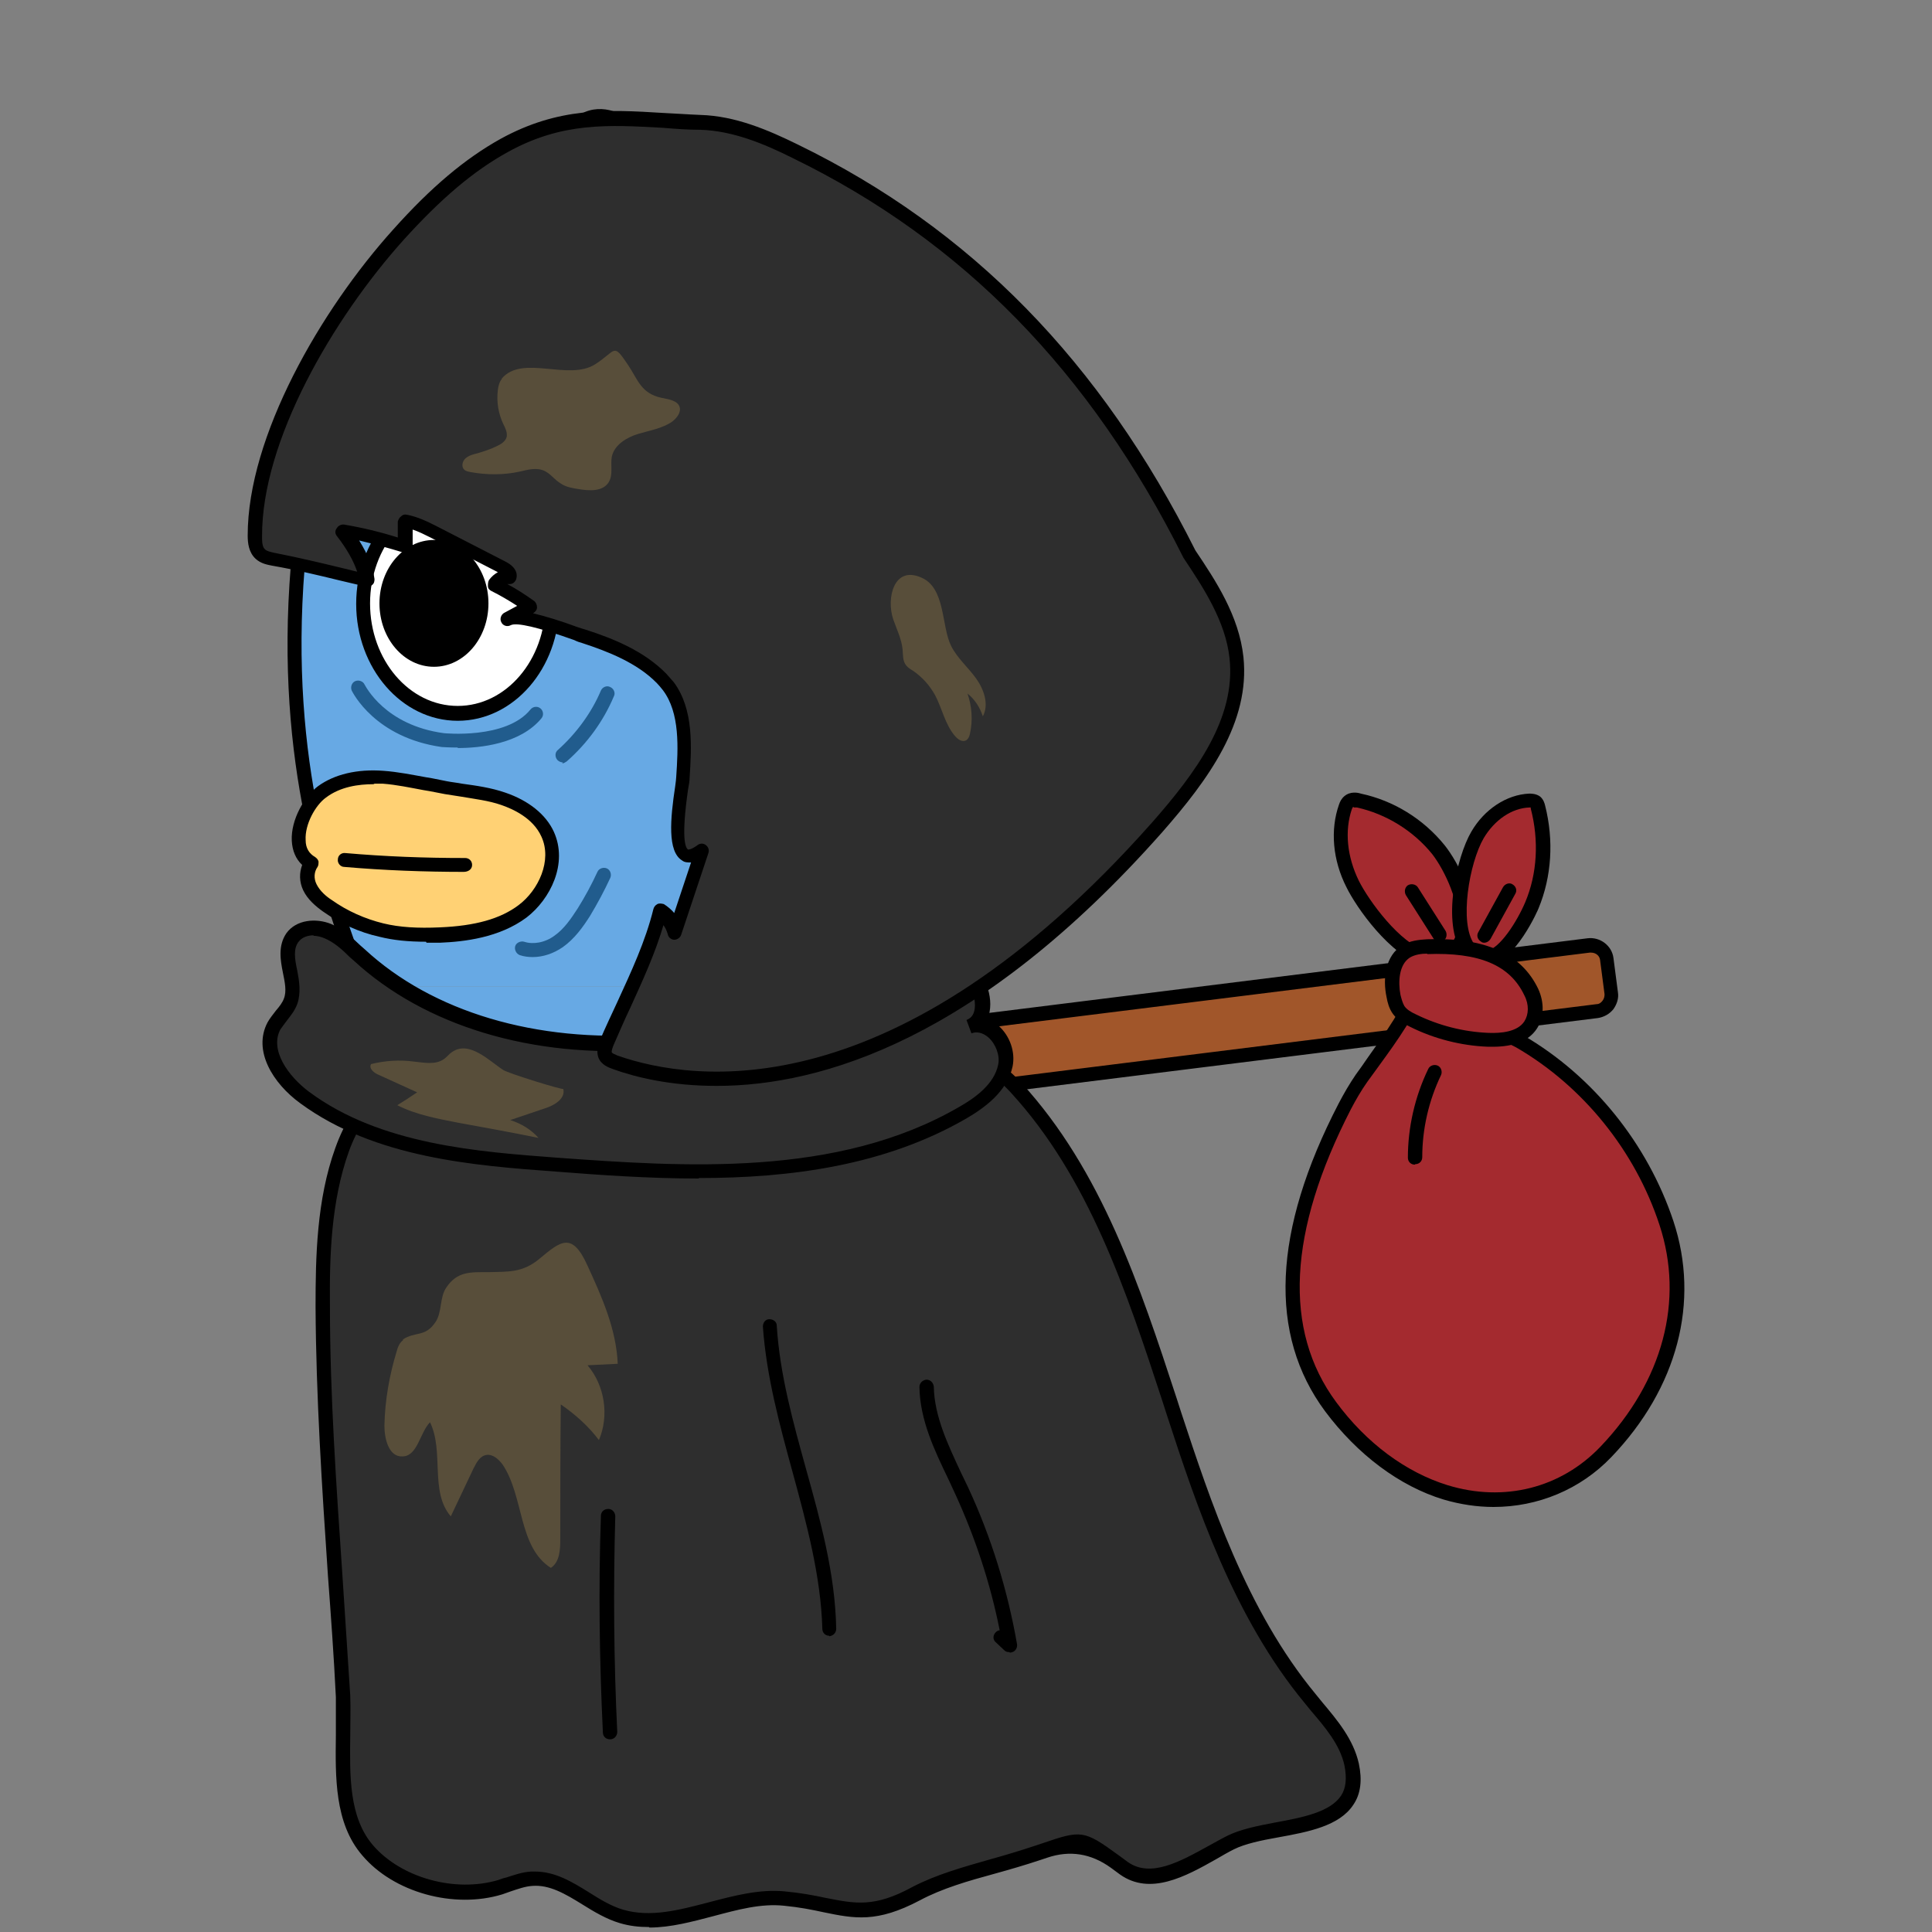 <?xml version="1.0" encoding="UTF-8"?>
<svg xmlns="http://www.w3.org/2000/svg" version="1.1" viewBox="0 0 390 390">
  <rect x="0" y="0" width="390" height="390" fill="#808080" stroke="none"/>
  <!-- Generator: Adobe Illustrator 28.7.1, SVG Export Plug-In . SVG Version: 1.2.0 Build 142)  -->
  <g>
    <g id="_레이어_1" data-name="레이어_1">
      <g>
        <g>
          <rect x="133.3" y="202.4" width="192.2" height="13.4" rx="3.2" ry="3.2" transform="translate(-24.1 30.1) rotate(-7.1)" style="fill: #a1562a;"/>
          <path d="M137.6,228.6c-2.3,0-4.3-1.7-4.6-4.1l-.9-6.9c-.3-2.5,1.5-4.9,4-5.2l184.4-23c2.5-.3,4.9,1.5,5.2,4l.9,6.9c.2,1.2-.2,2.4-.9,3.4-.8,1-1.9,1.6-3.1,1.8l-184.4,23c-.2,0-.4,0-.6,0ZM321.1,192.3c0,0-.1,0-.2,0l-184.4,23c-1,.1-1.7,1-1.5,2l.9,6.9c.1,1,1,1.7,2,1.5l184.4-23c.5,0,.9-.3,1.2-.7.3-.4.4-.8.4-1.3l-.9-6.9c-.1-.9-.9-1.5-1.8-1.5ZM322.4,204.2h0,0Z"/>
        </g>
        <g>
          <g>
            <path d="M72.9,224.7c-.4-1.4.3-2.9,1.6-3.5,5.8-2.8,21.4-9.6,27.1-5.1,6.4,5-9.4,17.1-20.4,24.4-1.7,1.2-4.1.2-4.6-1.8l-3.7-14Z" style="fill: #fff;"/>
            <path d="M79.5,242.3c-.5,0-1.1,0-1.6-.3-1.3-.5-2.4-1.7-2.7-3l-3.7-14c-.5-2.1.5-4.2,2.4-5.1,8.1-3.9,22.5-9.7,28.6-5,1.4,1.1,2.1,2.5,2,4.2-.2,5.1-7.8,12.7-22.5,22.5-.7.5-1.6.8-2.4.8ZM74.3,224.3l3.7,14c.1.5.5.9,1,1.1.5.2,1,.1,1.4-.2,13.3-8.9,21.1-16.3,21.2-20.2,0-.8-.3-1.3-.9-1.8-4.1-3.2-15.9.6-25.6,5.3-.7.3-1,1.1-.8,1.8h0Z"/>
          </g>
          <g>
            <g>
              <path d="M60,114.3c-3.4,42.1,7.5,69.1,13.4,85l.6-.2h111.3c5.8-15.9,16.7-42.9,13.3-84.8-4.3-53.2-69.3-49.3-69.3-49.3,0,0-65-3.9-69.3,49.3Z" style="fill: #67a9e4;"/>
              <path d="M73.4,199.3c1.5,4.2,2.7,7.6,3.2,10.4,1.1,6.7-.3,14.1-.9,20.8-.9,10.7-1.7,21.4-1.8,32.2,0,4.2,0,8.7.3,13.2h110.4c.4-6.4.2-12.9,0-18.6-.4-15.2-5.1-32.6-2.5-47.7.4-2.8,1.7-6.2,3.2-10.5-8.4,1.7-14.3,2.3-21.4,7.2-9.6,6.7-21.1,11.7-33,11.2-11.2-.5-21.5,5-31.9-2.4-4.2-3-7.1-7.3-10.8-10.8-4.1-3.9-8.8-3.8-14.2-5.2l-.6.2Z" style="fill: #fff;"/>
              <path d="M73.9,275.9c0,0,.2,0,.3,0,0,0,0,0,0,0h-.3Z" style="fill: #67a9e4;"/>
              <path d="M74.2,275.9s0,0,0,0c50.3,16.3,110.4,0,110.4,0h-110.4Z" style="fill: #fff;"/>
              <path d="M74.2,276c.8,12.7,4,25.3,15.8,31.7,24.8,13.4,55.9,13.9,80.2-.9,10.4-6.3,13.5-18.5,14.3-30.8,0,0-60.1,16.3-110.4,0Z" style="fill: #265176;"/>
              <path d="M163.8,206.3c7.2-5,13.1-5.5,21.4-7.2h-111.3c5.3,1.5,10.1,1.4,14.2,5.2,3.7,3.5,6.5,7.8,10.8,10.8,10.5,7.4,20.8,1.9,31.9,2.4,11.9.5,23.4-4.5,33-11.2Z" style="fill: #67a9e4;"/>
            </g>
            <g>
              <path d="M129.9,319.2c-13.8,0-27.8-3.4-40.5-10.4-13.4-7.3-15.9-22.2-16.6-32.8,0,0,0,0,0-.1-.3-4.6-.3-9.3-.3-13.3,0-10.5.9-21,1.7-31.3v-1c.2-1.6.4-3.2.6-4.8.6-5.3,1.2-10.7.4-15.6-.4-2.7-1.7-6.3-3.1-10.1l-.9-2.4c-5.9-16-15.8-42.8-12.5-83.2,4.4-54,70.1-50.7,70.8-50.6.5,0,66.2-3.3,70.6,50.7,3.3,40.2-6.6,67-12.5,83l-.9,2.4c-1.6,4.5-2.7,7.7-3.1,10.3-1.6,9.4-.3,19.9.9,30.1.7,5.8,1.4,11.7,1.6,17.3v1.6c.2,5.3.4,11.2,0,17.1-.7,10.2-2.9,24.6-15,31.9-12.4,7.6-26.7,11.3-41.1,11.3ZM75.6,275.9c1,16,5.7,25.3,15.1,30.4,25.2,13.7,55.4,13.3,78.8-.9,8.3-5.1,12.6-14.5,13.6-29.6.4-5.8.2-11.7,0-16.8v-1.6c-.2-5.4-.9-11.1-1.6-17-1.3-10.4-2.6-21.1-.9-30.9.4-2.8,1.6-6.1,3.3-10.8l.9-2.4c5.8-15.8,15.5-42.2,12.3-81.8-1.7-21.4-13.6-36-35.2-43.4-16.3-5.5-32.4-4.7-32.5-4.7-.3,0-16.4-.9-32.7,4.7-21.6,7.4-33.5,21.9-35.2,43.4-3.2,39.7,6.5,66.1,12.4,81.9l.9,2.4c1.4,3.9,2.8,7.7,3.3,10.6.9,5.3.3,11-.4,16.4-.2,1.6-.4,3.2-.5,4.8v1c-.9,10.2-1.7,20.7-1.8,31,0,4,0,8.6.3,13.1,0,0,0,0,0,.1Z"/>
              <path d="M111.8,220.4c-4.5,0-9.1-.9-13.7-4.1-2.8-1.9-5-4.4-7.1-6.8-1.2-1.4-2.5-2.8-3.9-4.1-2.7-2.6-5.8-3.2-9.5-4-1.3-.3-2.7-.5-4.1-.9-.8-.2-1.2-1-1-1.8.2-.8,1-1.2,1.8-1,1.3.4,2.7.6,3.9.9,3.9.8,7.5,1.5,10.9,4.7,1.4,1.4,2.7,2.8,4,4.3,2.1,2.4,4.1,4.6,6.6,6.4,6.7,4.7,13.3,3.8,20.4,2.9,3.5-.5,7.1-.9,10.8-.7,10.2.4,21-3.2,32.1-10.9,6.4-4.4,11.8-5.5,18.7-6.8,1.1-.2,2.2-.4,3.3-.7.8-.1,1.5.3,1.7,1.1s-.3,1.5-1.1,1.7c-1.2.2-2.3.5-3.3.7-6.5,1.3-11.6,2.2-17.6,6.3-11.6,8-23,11.9-33.9,11.4-3.4-.2-6.9.3-10.3.7-2.9.4-5.8.7-8.7.7Z"/>
              <path d="M124.9,284.5c-16.4,0-34.3-1.8-51.1-7.2-.1,0-.2,0-.3,0-.7-.3-1.2-1.1-.9-1.8.3-.7,1.1-1.2,1.8-.9,0,0,0,0,0,0,0,0,.1,0,.2,0,49.3,15.9,109,0,109.6,0,.8-.2,1.6.2,1.8,1,.2.8-.2,1.6-1,1.8-.4.1-27.3,7.3-60.1,7.3ZM74.2,274.5h0,0Z"/>
            </g>
          </g>
          <path d="M92.4,150.9c-1.8,0-3-.1-3.2-.1-13.5-1.9-18-11-18.2-11.4-.3-.7,0-1.6.7-1.9.7-.3,1.6,0,1.9.7.2.3,4.1,8.2,16,9.8,0,0,12.6,1.3,17.5-4.8.5-.6,1.4-.7,2-.2.6.5.7,1.4.2,2-4.3,5.2-12.4,6-16.9,6Z" style="fill: #215c8d;"/>
          <g>
            <ellipse cx="92.4" cy="121.8" rx="19.1" ry="22.2" style="fill: #fff;"/>
            <path d="M92.4,145.5c-11.3,0-20.5-10.6-20.5-23.6s9.2-23.6,20.5-23.6,20.5,10.6,20.5,23.6-9.2,23.6-20.5,23.6ZM92.4,101.1c-9.7,0-17.7,9.3-17.7,20.7s7.9,20.7,17.7,20.7,17.7-9.3,17.7-20.7-7.9-20.7-17.7-20.7Z"/>
          </g>
          <ellipse cx="87.6" cy="121.8" rx="11" ry="12.8"/>
          <g>
            <path d="M86.8,158.4c1,.2,2,.4,3,.6,3.9.6,7.8.9,11.6,2.2,3.7,1.2,7.3,3.6,8.9,7.2,2.4,5.3-.3,12-5,15.5-4.7,3.5-10.8,4.5-16.7,4.8-3.9.2-7.9,0-11.8-.9-3.9-.9-7.6-2.6-10.9-4.9-1.4-1-2.8-2.2-3.6-3.8-.8-1.6-.6-3.4.4-4.9-5.1-3.1-1.7-11.6,2.2-14.4,3.5-2.5,8-3.1,12.2-2.9s6.4.9,9.6,1.5Z" style="fill: #ffd174;"/>
            <path d="M86,190.1c-3.6,0-6.6-.3-9.4-1-4.1-.9-8-2.7-11.4-5.1-1.4-1-3.1-2.4-4-4.3-.8-1.7-.8-3.5-.2-5.1-1.3-1.2-2-2.9-2.1-4.9-.2-4.3,2.6-9,5.3-11,3.3-2.4,7.9-3.5,13.2-3.1,2.9.2,5.8.8,8.6,1.3l1.2.2h0c1,.2,2,.4,3,.6,1,.2,2.1.3,3.1.5,2.9.4,5.8.8,8.7,1.8,4.7,1.6,8.2,4.4,9.8,7.9,2.9,6.4-.7,13.6-5.5,17.3-5.5,4.1-12.6,4.9-17.5,5.1-.9,0-1.8,0-2.7,0ZM75.4,158.3c-3,0-6.7.5-9.6,2.7-2.1,1.5-4.3,5.4-4.1,8.6,0,1.6.7,2.7,1.9,3.4.3.2.6.5.7.9,0,.4,0,.8-.2,1.1-.7,1-.8,2.3-.2,3.5.7,1.4,2,2.5,3.1,3.2,3.1,2.2,6.7,3.8,10.4,4.7,3.3.8,6.9,1,11.4.8,7.1-.3,12.2-1.7,15.9-4.5,4-3,6.8-9,4.6-13.8-1.7-3.8-5.8-5.6-8.1-6.4-2.6-.9-5.3-1.2-8.2-1.7-1.1-.2-2.1-.3-3.2-.5-1-.2-2-.4-3.1-.6l-1.2-.2c-2.7-.5-5.5-1.1-8.2-1.3-.5,0-1.1,0-1.7,0Z"/>
          </g>
          <g>
            <path d="M138.8,76.9c.4-.3.7-.6.9-1,1.7-2.8,1.8-8.7,2.3-12,1.3-7.8,2.3-15.6,2.8-23.5.2-3,.1-6.6-2.3-8.3-2-1.4-4.8-1-6.7.5-1.9,1.5-3,3.8-3.7,6.1-.6-3.8-1.3-7.7-3.5-10.9-2.2-3.2-6.4-5.3-10-3.8-2.4,1-4,3.4-4.7,5.9-.7,2.5-.5,5.2-.2,7.8,1,8.2,2.1,16.5,4.1,24.5.7,2.6,1.4,9.1,3.5,11,1.6,1.4,6.4,2.8,8.6,3.7,2.6,1.1,6.5,1.7,8.7.1Z" style="fill: #ffd174;"/>
            <path d="M135.3,79.3c-2,0-4-.5-5.7-1.2-.6-.2-1.4-.5-2.2-.8-2.5-.9-5.4-1.9-6.8-3.1-1.9-1.6-2.7-5.3-3.5-9.5-.2-.9-.3-1.6-.5-2.2-2.1-8.3-3.2-16.8-4.2-24.7-.3-2.5-.6-5.4.2-8.3.8-3.2,2.9-5.8,5.5-6.9,4.4-1.8,9.2.8,11.7,4.3,1.5,2.1,2.3,4.6,2.9,7,.7-1,1.4-1.8,2.3-2.5,2.6-2,6.1-2.2,8.4-.5,3,2.2,3.1,6.3,2.9,9.6-.6,7.9-1.5,15.8-2.9,23.6-.1.9-.3,2-.4,3.2-.3,3.3-.7,7-2.1,9.3-.3.6-.8,1-1.3,1.4-1.2.9-2.8,1.3-4.4,1.3ZM121.1,24.9c-.6,0-1.3.1-1.9.4-1.8.7-3.2,2.6-3.8,4.9-.6,2.4-.4,5-.1,7.3.9,7.8,2.1,16.1,4.1,24.3.2.6.3,1.4.5,2.3.5,2.5,1.3,6.8,2.6,7.9,1,.9,3.8,1.9,5.9,2.6.9.3,1.7.6,2.3.9,2.4,1,5.7,1.4,7.3.3,0,0,0,0,0,0,.2-.2.4-.4.6-.6,1.1-1.7,1.4-5.3,1.7-8.1.1-1.2.2-2.4.4-3.3,1.3-7.7,2.3-15.6,2.8-23.3.2-2.6.2-5.7-1.7-7-1.5-1.1-3.7-.6-5,.5-1.4,1.1-2.5,2.8-3.2,5.3-.2.6-.8,1.1-1.5,1-.7,0-1.2-.5-1.3-1.2-.6-3.4-1.2-7.3-3.3-10.3-1.4-2-3.9-3.7-6.4-3.7Z"/>
          </g>
          <path d="M132.5,66.3s0,0-.1,0c-.8,0-1.4-.8-1.3-1.6l1.4-16.1c0-.8.8-1.4,1.6-1.3.8,0,1.4.8,1.3,1.6l-1.4,16.1c0,.7-.7,1.3-1.4,1.3Z" style="fill: #c48200;"/>
          <path d="M125.4,58.3c-.7,0-1.3-.5-1.4-1.2l-2.5-19c-.1-.8.5-1.5,1.2-1.6.8-.1,1.5.4,1.6,1.2l2.5,19c.1.8-.5,1.5-1.2,1.6,0,0-.1,0-.2,0Z" style="fill: #c48200;"/>
          <path d="M126.3,273.1c-6.3,0-13.4-.6-20.3-2.5-.8-.2-1.2-1-1-1.8.2-.8,1-1.2,1.8-1,19.5,5.3,41.1,0,41.4,0,.8-.2,1.6.3,1.7,1.1.2.8-.3,1.5-1.1,1.7-.6.1-10.3,2.5-22.5,2.5Z"/>
          <g>
            <path d="M158.5,304.7c-.3,1.1,3,5.2,3.6,6.3,1.3,2.2,2.6,4.5,3.9,6.7,2.5,4.3,5.1,8.6,7.7,12.9s5.4,8.8,8.3,13.2c2.2,3.4,4.5,6.8,6.5,10.4,0,0-10.6,8.4-11.8,9.3-4.1,3.5-6.7,8.3-9.1,13-.4.7-.7,1.5-.4,2.2.2.5.6.8.9,1.1,2.1,1.7,5.7,4,8.5,3.3,11.1-3,24.3-13.6,31.5-22.3.3-.3.5-.6.6-1,0-.4-.1-.8-.3-1.1-9.2-20.3-26.1-36.5-39.4-54.3-1.1-1.5-2.4-3.1-4.1-3.8s-6,2.2-6.4,4.1Z" style="fill: #ffd174;"/>
            <path d="M175.4,384.7c-2.3,0-5.1-1.3-8.2-3.7-.6-.4-1.1-1-1.4-1.7-.5-1.4.2-2.7.5-3.4,2.6-5.1,5.3-10,9.4-13.5,3.8-3.2,8.2-6.9,10.9-8.6-1.4-2.5-3.1-5-4.6-7.4l-1.2-1.9c-2.6-4-5.3-8.4-8.3-13.2-2.6-4.3-5.2-8.6-7.7-12.9-1.3-2.2-2.6-4.5-3.9-6.7-.1-.2-.5-.7-.8-1.2-2.4-3.4-3.2-4.9-2.9-6.1h0c.4-1.7,2.5-3.5,4.3-4.4,1.1-.6,2.7-1.2,4-.7,2.2.8,3.7,2.8,4.8,4.3,4.1,5.5,8.6,11,13,16.3,9.8,11.9,20,24.1,26.5,38.2.2.4.5,1.1.4,1.9,0,.8-.6,1.4-.9,1.8-7.5,9-20.9,19.8-32.3,22.8-.5.1-1,.2-1.5.2ZM189.2,355.4c-.9.6-10.4,8.2-11.6,9.2-3.8,3.2-6.2,7.6-8.7,12.6-.4.8-.4,1-.4,1.1,0,0,.1.2.5.5,3,2.4,5.6,3.5,7.2,3,10.7-2.8,23.6-13.1,30.8-21.8,0,0,.2-.3.3-.4,0,0-.1-.2-.2-.3-6.3-13.8-16.3-25.9-26.1-37.6-4.4-5.3-9-10.8-13.1-16.4-1.2-1.6-2.2-2.8-3.5-3.3-.2,0-.9,0-2,.7-1.3.8-2.2,1.7-2.4,2.2.3.8,1.8,3,2.4,3.9.4.6.8,1.2,1,1.4,1.3,2.2,2.6,4.5,3.9,6.7,2.5,4.3,5.1,8.6,7.6,12.9,2.9,4.8,5.6,9.1,8.2,13.1l1.2,1.9c1.8,2.8,3.7,5.6,5.3,8.6.3.5.2,1.1-.1,1.6-.1.1-.2.3-.4.4ZM159.9,304.8h0Z"/>
          </g>
          <g>
            <path d="M143.7,306.3l15.2,22.6s18.4-6.7,26.6-17.8c-1.8-2.7-3.6-5.3-5.4-8-2.5-3.6-6.7-9.9-7.5-14.3" style="fill: #265176;"/>
            <path d="M159,330.3c-.5,0-.9-.2-1.2-.6l-15.2-22.6c-.4-.7-.3-1.5.4-2,.7-.4,1.6-.3,2,.4l14.6,21.6c3.8-1.5,17.4-7.4,24.3-16.2l-1.2-1.8c-1.2-1.8-2.4-3.6-3.6-5.3-2.6-3.8-6.9-10.2-7.7-14.9-.1-.8.4-1.5,1.2-1.6.8-.1,1.5.4,1.6,1.2.7,4.1,4.9,10.3,7.2,13.7,1.2,1.8,2.4,3.6,3.6,5.4l1.8,2.6c.3.5.3,1.2,0,1.6-8.3,11.4-26.5,18.1-27.3,18.3-.2,0-.3,0-.5,0Z"/>
          </g>
          <path d="M201.1,358.6c-.6,0-1.1-.4-1.3-1-1.1-2.9-11.5-18.5-15.4-24.3-.4-.7-.3-1.5.4-2,.7-.5,1.5-.3,2,.4,1.5,2.1,14.4,21.1,15.8,24.9.3.7-.1,1.6-.9,1.8-.2,0-.3,0-.5,0Z" style="fill: #c48200;"/>
          <path d="M112.4,229.6c-7.6,0-15.2-2.4-21.3-6.9-.6-.5-.8-1.4-.3-2s1.4-.8,2-.3c8.4,6.2,19.7,8,29.6,4.8.5-.2,1.1-.4,1.6-.6,1.6-.6,3.2-1.1,5-1.4,1.6-.2,3.2-.2,4.7-.1.5,0,1,0,1.4,0,6.4,0,12.7-1.5,18.3-4.6.7-.4,1.6-.1,1.9.6.4.7.1,1.6-.6,1.9-6,3.3-12.8,5.1-19.7,4.9-.5,0-1,0-1.5,0-1.5,0-2.8,0-4.2,0-1.5.2-2.9.7-4.4,1.3-.6.2-1.1.4-1.7.6-3.5,1.1-7.2,1.7-10.9,1.7Z"/>
          <g>
            <path d="M175.4,232c15.7,7.1,31.7,16.7,38.9,32.4,1.1,2.5,2.1,5.3,1.4,8s-3.5,5-6.1,4.1c-1.3-.4-2.3-1.5-3.6-1.7-1.6-.3-2.5.6-3.9,1.1-3.3,1.1-5.2,0-7.5-2.5-1.1,2-4.1,2.1-6,.9-1.9-1.2-3-3.3-4.1-5.3-5.2-9.2-12.8-19-21.3-25.3-7.2-5.4-16.6-7.2-23.3-13.5-2.6-2.5-5.3-7.7-1.2-10.3,2.7-1.7,7.8,1.1,10.5,2,8.9,2.9,17.7,6.3,26.2,10.2Z" style="fill: #ffd174;"/>
            <path d="M210.7,278.1c-.5,0-1,0-1.5-.2-.7-.2-1.4-.6-1.9-1-.5-.3-1-.6-1.5-.7-.6,0-1.1,0-1.9.5-.4.2-.8.4-1.3.5-3.6,1.2-6,0-7.9-1.7-.5.4-1.1.7-1.8.9-1.6.4-3.6.1-5-.8-2.1-1.3-3.3-3.5-4.4-5.5l-.2-.3c-5.8-10.2-13.4-19.3-20.9-24.9-3.1-2.3-6.7-3.9-10.2-5.6-4.6-2.1-9.4-4.4-13.3-8-1.9-1.8-4-5.1-3.7-8.2.2-1.8,1.1-3.3,2.8-4.4,2.8-1.8,6.9-.1,9.9,1.1.7.3,1.3.5,1.9.7,8.9,2.9,17.8,6.4,26.3,10.3,14.3,6.5,31.8,16.1,39.6,33.1,1,2.2,2.3,5.6,1.5,8.9-.5,1.9-1.8,3.6-3.5,4.6-.9.5-1.9.8-2.9.8ZM205.4,273.3c.3,0,.5,0,.8,0,1,.2,1.8.7,2.5,1.1.5.3.9.5,1.3.7.8.3,1.6,0,2.1-.3,1-.6,1.9-1.7,2.1-2.8.5-1.9,0-4.1-1.3-7-7.4-16.1-24.3-25.4-38.2-31.7h0c-8.5-3.8-17.2-7.2-26.1-10.2-.6-.2-1.3-.5-2-.8-2.3-.9-5.7-2.3-7.3-1.3-.9.6-1.4,1.3-1.5,2.2-.2,1.9,1.3,4.4,2.8,5.9,3.5,3.4,7.9,5.4,12.5,7.5,3.6,1.7,7.3,3.4,10.6,5.9,7.9,5.8,15.8,15.2,21.7,25.8l.2.3c1,1.8,2,3.5,3.5,4.5.8.5,1.9.7,2.8.5.6-.1,1-.4,1.2-.8.2-.4.6-.7,1.1-.7.5,0,.9.1,1.2.5,2.2,2.4,3.6,2.8,6,2.1.4-.1.7-.3,1-.4.8-.4,1.7-.8,2.8-.8Z"/>
          </g>
          <g>
            <path d="M167.4,228.4c.4-1.4-.3-2.9-1.6-3.5-5.8-2.8-21.4-9.6-27.1-5.1-6.4,5,9.5,17,20.5,24.3,1.7,1.1,4.1.2,4.6-1.8l3.7-14Z" style="fill: #fff;"/>
            <path d="M160.8,246.1c-.9,0-1.7-.3-2.4-.7-14.8-9.8-22.4-17.3-22.6-22.4,0-1.7.6-3.1,2-4.2,6.1-4.8,20.5,1,28.6,4.9,1.9.9,2.9,3.1,2.4,5.1h0s-3.7,14-3.7,14c-.4,1.4-1.4,2.5-2.7,3.1-.5.2-1.1.3-1.6.3ZM144.2,219.7c-1.9,0-3.5.4-4.6,1.2-.7.5-.9,1.1-.9,1.8.2,4,7.9,11.3,21.3,20.2.4.3.9.3,1.4.2.5-.2.8-.6,1-1.1l3.7-14c.2-.7-.2-1.5-.8-1.8-7.2-3.5-15.5-6.4-21-6.4Z"/>
          </g>
          <path d="M205.1,269.8c-.5,0-1.1-.3-1.3-.9-2.9-6.5-7.4-12.3-13-16.7-.6-.5-.7-1.4-.2-2,.5-.6,1.4-.7,2-.2,6,4.7,10.8,10.9,13.9,17.8.3.7,0,1.6-.7,1.9-.2,0-.4.1-.6.1Z" style="fill: #c48200;"/>
          <path d="M194.3,268.3c-.5,0-1-.3-1.3-.8-1.1-2.1-2.3-4.5-3.8-6.5-1.6-2.2-3.4-3.8-5.3-4.8-.7-.4-1-1.2-.6-1.9.4-.7,1.2-1,1.9-.6,2.3,1.2,4.4,3.1,6.2,5.6,1.7,2.3,2.9,4.7,4.1,6.9.4.7,0,1.6-.6,1.9-.2.1-.4.2-.7.2Z" style="fill: #c48200;"/>
        </g>
        <g>
          <g>
            <path d="M236.9,285.4c6.8,20.6,13.9,41,27.5,57.4,3.4,4.1,7.3,8.1,8.4,13.3,3.1,14.1-16.2,11.6-24.4,15.7-7,3.5-15.1,9.7-21.5,5.2-9.1-6.4-7.8-6.3-17.4-3-8.5,2.9-17.3,4.4-24.5,8.2-11.3,6-15,2.1-26.6,1-11-1.1-22.2,6.7-32.9,3.6-6.4-1.9-11.6-8.1-18.2-7.5-2.2.2-4.2,1.1-6.3,1.7-9,2.7-20.6-.1-26.8-7.4-6.9-8-4.4-20.9-4.9-31-1.4-26.2-4-52.4-4.1-78.8,0-10.7.3-21.6,3.9-31.6,1.5-4,3.6-8,7.1-10.4,4.1-2.8,9.4-2.9,14.3-2.9,24.1-.2,52.6,4,74.9-4.6,13.5-5.2,29.4-5.8,39.7,5.4,16.6,18.1,24.1,42.1,31.9,65.8Z" style="fill: #2e2e2e;"/>
            <path d="M131,389c-2,0-3.9-.2-5.9-.8-2.7-.8-5.2-2.3-7.6-3.8-3.4-2.1-6.6-4-10.1-3.7-1.4.1-2.8.6-4.3,1.1-.6.2-1.1.4-1.7.6-9.8,3-22-.4-28.3-7.9-5.6-6.5-5.4-15.9-5.3-24.2,0-2.7,0-5.3,0-7.7-.4-8.2-1-16.5-1.6-24.5-1.2-17.8-2.4-36.1-2.5-54.3,0-10,.2-21.6,4-32.1,1.9-5.3,4.4-9,7.7-11.1,4.6-3.1,10.4-3.1,15.1-3.2,6,0,12.2.2,18.7.4,19.3.7,39.2,1.4,55.7-5,16.9-6.5,31.9-4.4,41.3,5.8,16.2,17.7,23.9,41,31.3,63.6l.9,2.8h0c5.9,17.9,13.2,40.1,27.2,57l1.3,1.6c3.1,3.7,6.3,7.5,7.4,12.4.7,3.3.4,6.1-1.1,8.3-2.8,4.3-9.1,5.5-15.2,6.6-3.4.6-6.7,1.3-8.9,2.4-1.2.6-2.4,1.3-3.6,2-6.2,3.5-13.3,7.4-19.4,3.1l-1.9-1.4q-6-4.3-12.8-2l-1.5.5c-3,1-6.1,1.9-9,2.7-5.5,1.5-10.7,3-15.2,5.4-8.7,4.6-13.2,3.7-19.5,2.4-2.3-.5-4.8-1-7.9-1.3-4.7-.5-9.4.8-14.3,2.1-4.2,1.1-8.6,2.3-12.9,2.3ZM108,377.8c4.1,0,7.5,2.1,10.9,4.2,2.2,1.4,4.5,2.8,6.9,3.5,5.5,1.6,11.2.1,17.3-1.5,5-1.3,10.2-2.7,15.3-2.2,3.2.3,5.9.8,8.2,1.3,6.1,1.2,9.9,2,17.6-2.2,4.8-2.5,10.2-4,15.8-5.6,2.9-.8,5.9-1.7,8.9-2.7l1.5-.5c7.9-2.7,8.4-2.7,15.4,2.4l1.9,1.4c4.6,3.2,10.5-.1,16.3-3.3,1.3-.7,2.5-1.4,3.7-2,2.6-1.3,6-2,9.7-2.7,5.5-1,11.1-2.1,13.3-5.4,1-1.5,1.2-3.5.7-6.1-.9-4.2-3.9-7.7-6.8-11.1l-1.3-1.6c-14.3-17.3-21.8-39.8-27.7-57.9l-.9-2.8c-7.3-22.3-14.9-45.3-30.7-62.5-12.1-13.2-30.7-7.9-38.1-5.1-17,6.6-37.2,5.8-56.8,5.1-6.5-.2-12.6-.4-18.6-.4-4.3,0-9.6,0-13.5,2.7-2.7,1.8-4.9,5-6.6,9.7-3.6,10.1-3.9,21.3-3.8,31.1,0,18.1,1.3,36.4,2.5,54.1.5,8.1,1.1,16.4,1.6,24.6.1,2.5,0,5.1,0,7.9-.1,8.2-.3,16.6,4.6,22.3,5.7,6.6,16.6,9.6,25.3,7,.5-.2,1.1-.4,1.6-.5,1.6-.5,3.2-1.1,5-1.2.3,0,.6,0,.9,0Z"/>
          </g>
          <g>
            <path d="M195.7,207.2c4.1-1.5,8.2,3.7,7.3,8-.9,4.3-4.8,7.3-8.5,9.5-24.2,14.1-54.1,12.5-82,10.5-17.7-1.3-36.5-3-50.8-13.5-4.6-3.4-8.9-9.4-6.2-14.5.9-1.8,2.6-3.1,3.3-5,1.5-4.1-2.2-9.2.4-12.8,1.6-2.2,4.8-2.4,7.3-1.4,2.5,1,4.4,3,6.3,4.8,15.4,14.3,37.8,19.2,58.8,17.6,15.6-1.2,30.6-5.6,45.3-10.7,4-1.4,12.8-6.6,17.2-5s7.1,10.7,1.8,12.5Z" style="fill: #2e2e2e;"/>
            <path d="M141,237.9c-10,0-19.8-.7-28.8-1.4-16.3-1.2-36.5-2.7-51.6-13.8-5.5-4-9.6-10.6-6.6-16.3.5-.9,1.1-1.6,1.7-2.4.7-.8,1.3-1.6,1.6-2.4.6-1.5.2-3.3-.2-5.3-.5-2.5-1-5.4.7-7.9,2-2.8,6-3.1,9-1.9,2.4,1,4.2,2.7,6,4.4l.8.7c13.7,12.7,34.7,18.9,57.7,17.2,16.5-1.2,32-6.1,44.9-10.6.9-.3,2.2-.9,3.7-1.6,4.7-2.1,10.6-4.8,14.5-3.4,2.9,1,5.5,5.6,5.5,9.5,0,1.1-.2,2.2-.6,3,.8.3,1.5.7,2.2,1.3,2.4,2.1,3.5,5.4,2.9,8.3-1.1,5.1-5.8,8.4-9.2,10.4-16.5,9.6-35.7,12.1-54.1,12.1ZM63.4,188.8c-1.3,0-2.5.4-3.2,1.4-1,1.4-.7,3.4-.2,5.7.4,2.1.8,4.5,0,6.8-.5,1.3-1.3,2.3-2,3.2-.5.7-1,1.3-1.4,1.9-2.2,4.1,1.5,9.4,5.8,12.6,14.4,10.7,34.2,12.1,50.1,13.3,25.2,1.8,56.5,4.1,81.2-10.3,3-1.7,7-4.5,7.8-8.5.4-1.8-.5-4.2-2-5.5-.6-.5-1.9-1.4-3.4-.8,0,0,0,0,0,0h0l-1-2.7s0,0,0,0c.4-.2,1.7-.6,1.7-3,0-2.9-2-6.3-3.6-6.8-2.8-1-8.5,1.6-12.3,3.3-1.5.7-2.8,1.3-3.9,1.7-13.2,4.6-28.9,9.5-45.7,10.8-23.8,1.8-45.6-4.8-59.9-18l-.8-.7c-1.6-1.6-3.2-3-5.1-3.8-.7-.3-1.5-.5-2.3-.5Z"/>
          </g>
        </g>
        <g>
          <path d="M133.6,136.9c-4.2-4.3-10.1-6.7-15.7-8.5-2.8-.9-12.9-4.9-15.5-3.5,1.6-.8,3.2-1.7,4.7-2.5-2.3-1.6-4.8-3.1-7.3-4.4.7-1,1.9-1.6,3.1-1.7.2-.8-.6-1.5-1.4-1.8-4.7-2.4-9.3-4.8-14-7.2-1.8-.9-3.6-1.9-5.6-2.2,0,1.7-.1,3.4-.2,5-4.1-1.3-8.2-2.3-12.4-3.1,2.2,2.9,4.4,6.5,4.8,10-6.2-1.4-12.5-3-18.8-4.2-.9-.2-1.9-.4-2.7-1-1-.9-1.1-2.3-1.1-3.6,0-20.5,15.7-46,29-60.9,6.2-7,13.1-13.5,21.3-18,13.8-7.6,25-5.1,39.6-4.7,6.7.2,13.1,2.9,19.1,5.9,36,17.6,61.6,45.3,79.5,81.2,4.3,6.5,8.7,13.3,9.5,21,1.4,13-7.5,24.6-16.1,34.3-25.3,28.6-68.2,61.8-109.3,47.4-.8-.3-1.7-.7-2.1-1.5-.3-.8,0-1.6.3-2.4,3.7-8.8,8.5-17.4,10.8-26.7,1.6.9,2.7,2.5,3.2,4.3,1.8-5.5,3.7-11,5.5-16.5-7.8,5.9-4.1-12.1-4-14.6.4-6,.8-13.5-2.9-18.6-.4-.6-.9-1.1-1.4-1.6Z" style="fill: #2e2e2e;"/>
          <path d="M144.6,219.2c-9.1,0-16.2-1.7-20.9-3.4-.8-.3-2.3-.8-2.9-2.3-.5-1.4,0-2.7.3-3.5,1.1-2.6,2.3-5.1,3.5-7.7,2.8-6.1,5.7-12.3,7.3-18.8.1-.4.4-.8.8-1,.4-.2.9-.1,1.3,0,.8.5,1.5,1.1,2.1,1.8l3.4-10.2c-.7,0-1.3,0-1.8-.4-3-1.8-2.4-8.4-1.4-15,.1-.8.2-1.5.2-1.8.4-5.9.8-13-2.7-17.6-.4-.5-.8-1-1.2-1.4h0c-4-4.1-9.9-6.4-15.1-8.1-.4-.1-1-.3-1.6-.6-7.3-2.6-11.6-3.6-12.8-3h0c-.7.4-1.6.1-1.9-.6-.4-.7,0-1.6.6-1.9,0,0,0,0,0,0l2.6-1.4c-1.7-1.1-3.4-2.1-5.2-3-.4-.2-.7-.5-.7-1,0-.4,0-.8.2-1.2.5-.7,1.1-1.2,1.8-1.6l-13.6-7c-1.2-.6-2.4-1.2-3.6-1.6v3.3c-.2.4-.4.9-.7,1.1-.4.3-.8.3-1.3.2-2.9-.9-5.9-1.7-8.8-2.4,1.8,2.9,2.8,5.4,3.1,7.8,0,.5-.1.9-.5,1.2s-.8.4-1.3.3c-1.7-.4-3.4-.8-5.1-1.2-4.5-1.1-9.1-2.2-13.7-3-1-.2-2.3-.4-3.4-1.4-1.4-1.3-1.6-3.2-1.6-4.7,0-20,14.7-45.5,29.4-61.8,7.6-8.5,14.5-14.3,21.7-18.3,11.7-6.4,21.5-5.9,32.8-5.2,2.4.1,4.9.3,7.5.4,7,.2,13.6,3,19.7,6,34.9,17,61.1,43.8,80.2,81.9,4.1,6.1,8.8,13.2,9.7,21.5,1.4,13.2-7.1,24.8-16.4,35.4-37,41.8-68.8,51.2-89.9,51.2ZM134,186.5c-1.7,5.9-4.3,11.5-6.8,17-1.2,2.5-2.3,5.1-3.4,7.6-.1.3-.4,1-.3,1.3,0,.2.5.4,1.2.7,15.2,5.3,56,11.4,107.8-47,8.9-10.1,17-21.1,15.7-33.2-.8-7.5-5.3-14.3-9.3-20.3-18.8-37.6-44.6-64-78.9-80.7-5.8-2.9-12.1-5.5-18.6-5.7-2.6,0-5.2-.2-7.6-.4-10.9-.6-20.3-1.2-31.3,4.9-6.9,3.8-13.5,9.4-21,17.7-14.3,15.9-28.7,40.6-28.6,59.9,0,.9,0,2.1.6,2.6.4.4,1.1.5,1.9.7,4.6.9,9.3,2,13.8,3.1,1,.2,1.9.5,2.9.7-.7-2.1-2-4.5-4.1-7.2-.4-.5-.4-1.1,0-1.6.3-.5.9-.8,1.5-.7,3.6.6,7.3,1.5,10.8,2.6v-3.2c.1-.4.3-.8.7-1.1.3-.3.7-.4,1.1-.3,2.2.4,4.2,1.4,6,2.3l14,7.2c2.5,1.3,2.3,2.9,2.1,3.5-.2.6-.7,1-1.3,1-.2,0-.3,0-.5,0,1.9,1,3.7,2.2,5.4,3.4.4.3.6.8.6,1.3s-.3.9-.8,1.2h0c2.5.6,5.5,1.5,9,2.8.6.2,1.2.4,1.6.5,5.6,1.8,11.8,4.3,16.3,8.9h0c.5.6,1,1.1,1.5,1.7,4.1,5.5,3.6,13.2,3.2,19.4,0,.5-.1,1.2-.3,2.2-1.4,9.8-.6,11.8,0,12.2.1,0,.7,0,1.9-.9.5-.4,1.2-.4,1.7,0,.5.4.7,1,.5,1.6l-5.5,16.5c-.2.6-.8,1-1.4,1-.6,0-1.2-.5-1.3-1.1-.2-.7-.5-1.4-1-2Z"/>
        </g>
        <path d="M93.8,176c-8.1,0-16.2-.3-24.3-1-.8,0-1.4-.8-1.3-1.5,0-.8.7-1.4,1.5-1.3,8,.7,16,1,24,1s.3,0,.2,0c.8,0,1.4.6,1.4,1.4,0,.9-.8,1.4-1.7,1.4Z"/>
        <path d="M167.4,330.2c-.8,0-1.4-.6-1.4-1.4-.3-10.7-3.2-21.3-6-31.6-2.6-9.5-5.3-19.4-6-29.4,0-.8.5-1.5,1.3-1.5.8,0,1.5.5,1.5,1.3.6,9.8,3.3,19.5,5.9,28.9,2.9,10.4,5.9,21.2,6.1,32.3,0,.8-.6,1.4-1.4,1.5h0Z"/>
        <path d="M203.7,333.5c-.4,0-.7-.1-1-.4l-1.7-1.6c-.6-.5-.6-1.4,0-2,.2-.2.5-.4.8-.4-1.9-9.6-5-18.9-9.1-27.8-.4-.9-.9-1.9-1.3-2.8-2.8-5.8-5.7-11.9-5.8-18.5,0-.8.6-1.4,1.4-1.5.8,0,1.4.6,1.5,1.4.1,6,2.9,11.8,5.5,17.4.5,1,.9,1.9,1.4,2.9,4.7,10.1,8,20.8,9.9,31.7.1.6-.2,1.2-.7,1.5-.2.1-.5.2-.7.2Z"/>
        <path d="M123.1,351.1c-.8,0-1.4-.6-1.4-1.4-.7-14.5-.9-29.2-.4-43.7,0-.8.6-1.4,1.5-1.4.8,0,1.4.7,1.4,1.5-.4,14.4-.3,29.1.4,43.5,0,.8-.6,1.5-1.4,1.5h0Z"/>
        <path d="M81.4,270.5c-.7.5-1.1,1.4-1.3,2.2-1.5,4.9-2.4,10-2.5,15.1,0,2.7.9,6.3,3.6,6.2,3.1,0,3.5-4.7,5.6-6.9,2.9,5.9-.1,14,4.2,19,1.5-3.2,3.1-6.5,4.6-9.7.6-1.2,1.3-2.5,2.6-2.7,1.3-.2,2.5.9,3.3,2,4.3,6.5,3.1,16.6,9.7,20.8,1.8-1.2,1.9-3.7,1.9-5.8,0-9.1,0-18.1.1-27.2,2.9,2,5.6,4.4,7.7,7.2,2.1-4.9,1.2-11-2.3-15.1,2-.1,4-.2,6.1-.3-.3-7-3.2-13.5-6.1-19.8-3.1-6.9-5.4-5-9.7-1.4-3.4,2.8-6.1,2.6-10.3,2.7-3.6,0-6.3-.2-8.5,3.1-1.4,2-.8,4.9-2.2,7-2.1,3.1-4,1.8-6.6,3.5Z" style="fill: #584e3a;"/>
        <path d="M91.2,212.4c-.6.4-1,1-1.6,1.4-1.7,1.2-4,.7-6,.5-2.9-.4-5.9-.2-8.7.5-.5.9.6,1.8,1.6,2.2,2.6,1.2,5.1,2.3,7.7,3.5-1.3.9-2.7,1.8-4,2.6,3.7,1.9,8,2.7,12.1,3.5,5.5,1,11,2,16.4,3.1-1.5-1.7-3.5-2.9-5.7-3.6,2.4-.8,4.7-1.6,7.1-2.4,1.9-.6,4.1-2,3.6-3.9,0,.3-11-3.1-12.1-3.8-2.8-1.8-6.9-6.1-10.4-3.6Z" style="fill: #584e3a;"/>
        <path d="M101.3,76.5c-.5.6-.7,1.4-.8,2.2-.3,2.4.1,4.8,1.1,6.9.4.8.8,1.6.7,2.5-.2,1-1.2,1.6-2.1,2-1.2.6-2.5,1-3.8,1.4-.8.2-1.7.4-2.4,1s-.9,1.7-.3,2.3c.3.3.8.4,1.3.5,3.3.6,6.7.6,9.9-.1,1.7-.4,3.5-.9,5.1-.1,1.2.6,2,1.8,3.2,2.5,1,.7,2.2.9,3.4,1.1,2.3.4,5.1.6,6.3-1.4.9-1.5.3-3.4.6-5.1.5-2.4,3-3.9,5.3-4.6s4.9-1.1,6.9-2.5c.9-.7,1.8-1.8,1.5-2.9-.4-1.4-2.3-1.6-3.7-1.9-4.1-.9-4.7-3.6-6.7-6.6-3.1-4.6-2.3-3-6.6-.2-5.4,3.5-14.7-2-18.9,2.9Z" style="fill: #584e3a;"/>
        <path d="M180.3,125c.7,2,1.7,4,1.9,6.1.1,1.1,0,2.3.7,3.2.4.5.9.8,1.4,1.1,1.9,1.3,3.4,3,4.5,5,1.4,2.7,2,5.9,4,8.2.6.7,1.5,1.3,2.3.8.4-.3.6-.8.7-1.3.6-2.7.4-5.5-.5-8.1,1.5,1.2,2.5,2.8,3.1,4.6,1.3-2.4.2-5.5-1.4-7.7-1.6-2.2-3.8-4.1-5-6.5-2-4-1.1-11.7-6-13.8-5.6-2.5-7.1,4.2-5.7,8.4Z" style="fill: #584e3a;"/>
        <path d="M113.6,153.9c-.4,0-.8-.2-1.1-.5-.5-.6-.5-1.5.1-2,3.7-3.3,6.8-7.5,8.7-12,.3-.7,1.2-1.1,1.9-.7.7.3,1.1,1.2.7,1.9-2.1,5-5.4,9.5-9.5,13.1-.3.2-.6.4-.9.4Z" style="fill: #215c8d;"/>
        <path d="M107.6,193.2c-.9,0-1.8-.1-2.7-.4-.7-.3-1.1-1.1-.9-1.8s1.1-1.1,1.8-.9c1.8.6,4.2.2,6.1-1.2,2-1.4,3.4-3.5,4.7-5.5,1.5-2.4,2.8-4.8,4-7.4.3-.7,1.2-1,1.9-.7.7.3,1,1.2.7,1.9-1.2,2.6-2.6,5.2-4.1,7.7-1.4,2.2-3.1,4.6-5.5,6.3-1.9,1.3-4,2-6.1,2Z" style="fill: #215c8d;"/>
        <g>
          <path d="M271.5,223.3c-9.6,18.6-16.7,42-2.8,60.6,5.8,7.9,13.8,14.4,23.2,17.3,11.7,3.6,24,.6,32.4-8.2,12.1-12.6,17.8-29.2,12.2-46.2-5-15.2-15.7-28.6-29.6-36.7-2.7-1.6-5.8-3.2-7.2-6-1.5-3-.7-6.6-1.2-9.9-.6-3.7-3.9-6.8-7.5-4.8-2.2,1.2-3.3,6.4-4.1,8.6-2.6,7.3-7.5,13.2-11.9,19.5-1.3,1.9-2.4,3.8-3.4,5.7Z" style="fill: #a42a2f;"/>
          <path d="M301.5,304.2c-3.3,0-6.7-.5-10.1-1.5-8.9-2.7-17.4-9.1-23.9-17.8-11.5-15.5-10.6-36.4,2.7-62.1,1.1-2.1,2.2-4,3.5-5.9.8-1.1,1.6-2.2,2.4-3.4,3.7-5.2,7.2-10,9.3-15.8.2-.4.3-1,.5-1.6.9-2.9,2.1-6.5,4.3-7.8,1.8-1,3.7-1.1,5.4-.3,2.1,1,3.8,3.4,4.2,6.1.2,1.3.2,2.6.2,3.9,0,2,0,4,.8,5.6,1.1,2.2,3.5,3.6,5.9,5l.8.4c14.1,8.2,25.1,21.9,30.3,37.5,5.4,16.3.8,33.7-12.5,47.6-6.3,6.6-14.9,10.1-23.8,10.1ZM293.3,190.2c-.5,0-1,.2-1.6.5-1.2.7-2.4,4.3-3,6.2-.2.6-.4,1.2-.6,1.7-2.2,6.2-6,11.4-9.7,16.5-.8,1.1-1.6,2.2-2.4,3.3-1.2,1.7-2.3,3.6-3.3,5.5h0c-12.7,24.7-13.7,44.6-3,59.1,6.1,8.3,14.1,14.2,22.5,16.8,11.4,3.5,22.9.6,30.9-7.8,12.6-13.2,16.9-29.5,11.9-44.7-4.9-15-15.5-28.1-29-35.9l-.8-.4c-2.6-1.5-5.5-3.2-7-6.2-1.1-2.2-1.1-4.5-1.1-6.8,0-1.2,0-2.4-.2-3.5-.3-1.8-1.3-3.3-2.6-3.9-.4-.2-.8-.3-1.2-.3ZM271.5,223.3h0,0Z"/>
        </g>
        <g>
          <path d="M290.3,171.5c-4-5-9.8-8.6-16.1-9.9-.7-.1-1.5-.2-2.1.2-.3.3-.5.7-.6,1.1-1.8,5.1-.9,10.8,1.5,15.6,2.6,5.2,12.5,18.7,19.4,14.4,7.2-4.5,1.4-16.9-2.1-21.4Z" style="fill: #a42a2f;"/>
          <path d="M289.6,195.1c-.7,0-1.5-.1-2.3-.3-6.7-1.9-13.5-11.6-15.5-15.7-2.8-5.5-3.3-11.6-1.5-16.7.2-.6.5-1.2,1.1-1.7,1.2-1,2.7-.7,3.3-.5,6.6,1.4,12.6,5.1,16.9,10.4h0c2.8,3.5,6.8,11.3,5.7,17.5-.5,2.6-1.8,4.7-3.9,6-1.1.7-2.3,1-3.6,1ZM273.3,162.9c-.1,0-.2,0-.2,0,0,0,0,.1-.2.4-1.5,4.4-1,9.6,1.4,14.5,2,4,8.3,12.7,13.7,14.2,1.4.4,2.6.3,3.6-.4,1.5-.9,2.3-2.2,2.6-4,.8-4.9-2.6-12-5.1-15.2h0c-3.8-4.7-9.3-8.1-15.2-9.4-.3,0-.6,0-.7,0Z"/>
        </g>
        <g>
          <path d="M298.2,168.6c2.2-3.8,6.1-6.8,10.5-6.9.4,0,.9,0,1.2.3.3.3.4.7.5,1,1.7,6.5,1.4,13.6-1.2,19.8-1.8,4.3-8.2,15.3-12.8,8.8-3.7-5.1-1.1-17.9,1.8-22.9Z" style="fill: #a42a2f;"/>
          <path d="M299.6,195c-1.3,0-2.9-.5-4.4-2.6-4.2-5.9-1.2-19.4,1.8-24.5,2.6-4.5,7.1-7.5,11.7-7.7.4,0,1.4,0,2.2.6.7.6.9,1.4,1,1.8,1.8,7.1,1.3,14.4-1.3,20.7,0,.1-4.7,11-10.4,11.7-.2,0-.3,0-.5,0ZM309,163s-.1,0-.2,0c-3.6.1-7.1,2.5-9.3,6.2h0c-2.9,5-5,17.1-1.9,21.4,1.1,1.6,2,1.5,2.3,1.4,2.8-.3,6.4-6.1,8-9.9,2.4-5.7,2.8-12.4,1.1-18.9,0-.1,0-.2,0-.2ZM298.2,168.6h0,0Z"/>
        </g>
        <g>
          <path d="M288.1,191.1c-1.5,0-3,.2-4.3,1-2.9,1.7-3.2,5.7-2.6,9,.2,1,.5,2,1.1,2.8.7,1,1.9,1.6,3,2.2,4.7,2.3,9.9,3.6,15.1,3.8,3.1.1,6.7-.4,8.5-2.9,1.3-1.9,1.2-4.6.2-6.7-3.9-8.1-12.8-9.4-21-9.2Z" style="fill: #a42a2f;"/>
          <path d="M301.4,211.3c-.3,0-.6,0-1,0-5.4-.2-10.9-1.6-15.7-4-1.3-.6-2.6-1.4-3.5-2.6-.8-1.1-1.1-2.3-1.3-3.4-.8-3.7-.3-8.4,3.2-10.5,1.5-.9,3.3-1.1,5-1.2h0c11.7-.4,19,2.9,22.4,10,1.3,2.8,1.2,5.9-.3,8.1-1.6,2.4-4.6,3.6-8.8,3.6ZM288.2,192.5h0c-1.3,0-2.6.2-3.6.8-2.2,1.4-2.4,4.9-1.9,7.5.2.8.4,1.6.8,2.3.5.7,1.3,1.2,2.4,1.7,4.5,2.2,9.5,3.5,14.6,3.7,2.5.1,5.8-.2,7.2-2.3.9-1.4,1-3.4,0-5.3-2.9-6.1-9.1-8.7-19.7-8.3Z"/>
        </g>
        <path d="M285.6,235.1c-.8,0-1.4-.6-1.4-1.4,0-6.1,1.4-12.3,4.1-17.9.3-.7,1.2-1,1.9-.7.7.3,1,1.2.7,1.9-2.5,5.2-3.8,10.9-3.8,16.6,0,.8-.6,1.4-1.4,1.4h0Z"/>
        <path d="M290.6,190.2c-.5,0-.9-.2-1.2-.7l-5.6-8.8c-.4-.7-.2-1.6.4-2,.7-.4,1.6-.2,2,.4l5.6,8.8c.4.7.2,1.6-.4,2-.2.2-.5.2-.8.2Z"/>
        <path d="M299.7,190.3c-.2,0-.5,0-.7-.2-.7-.4-1-1.2-.6-1.9l5-9.1c.4-.7,1.3-1,1.9-.6.7.4,1,1.2.6,1.9l-5,9.1c-.3.5-.8.8-1.3.8Z"/>
      </g>
    </g>
  </g>
</svg>